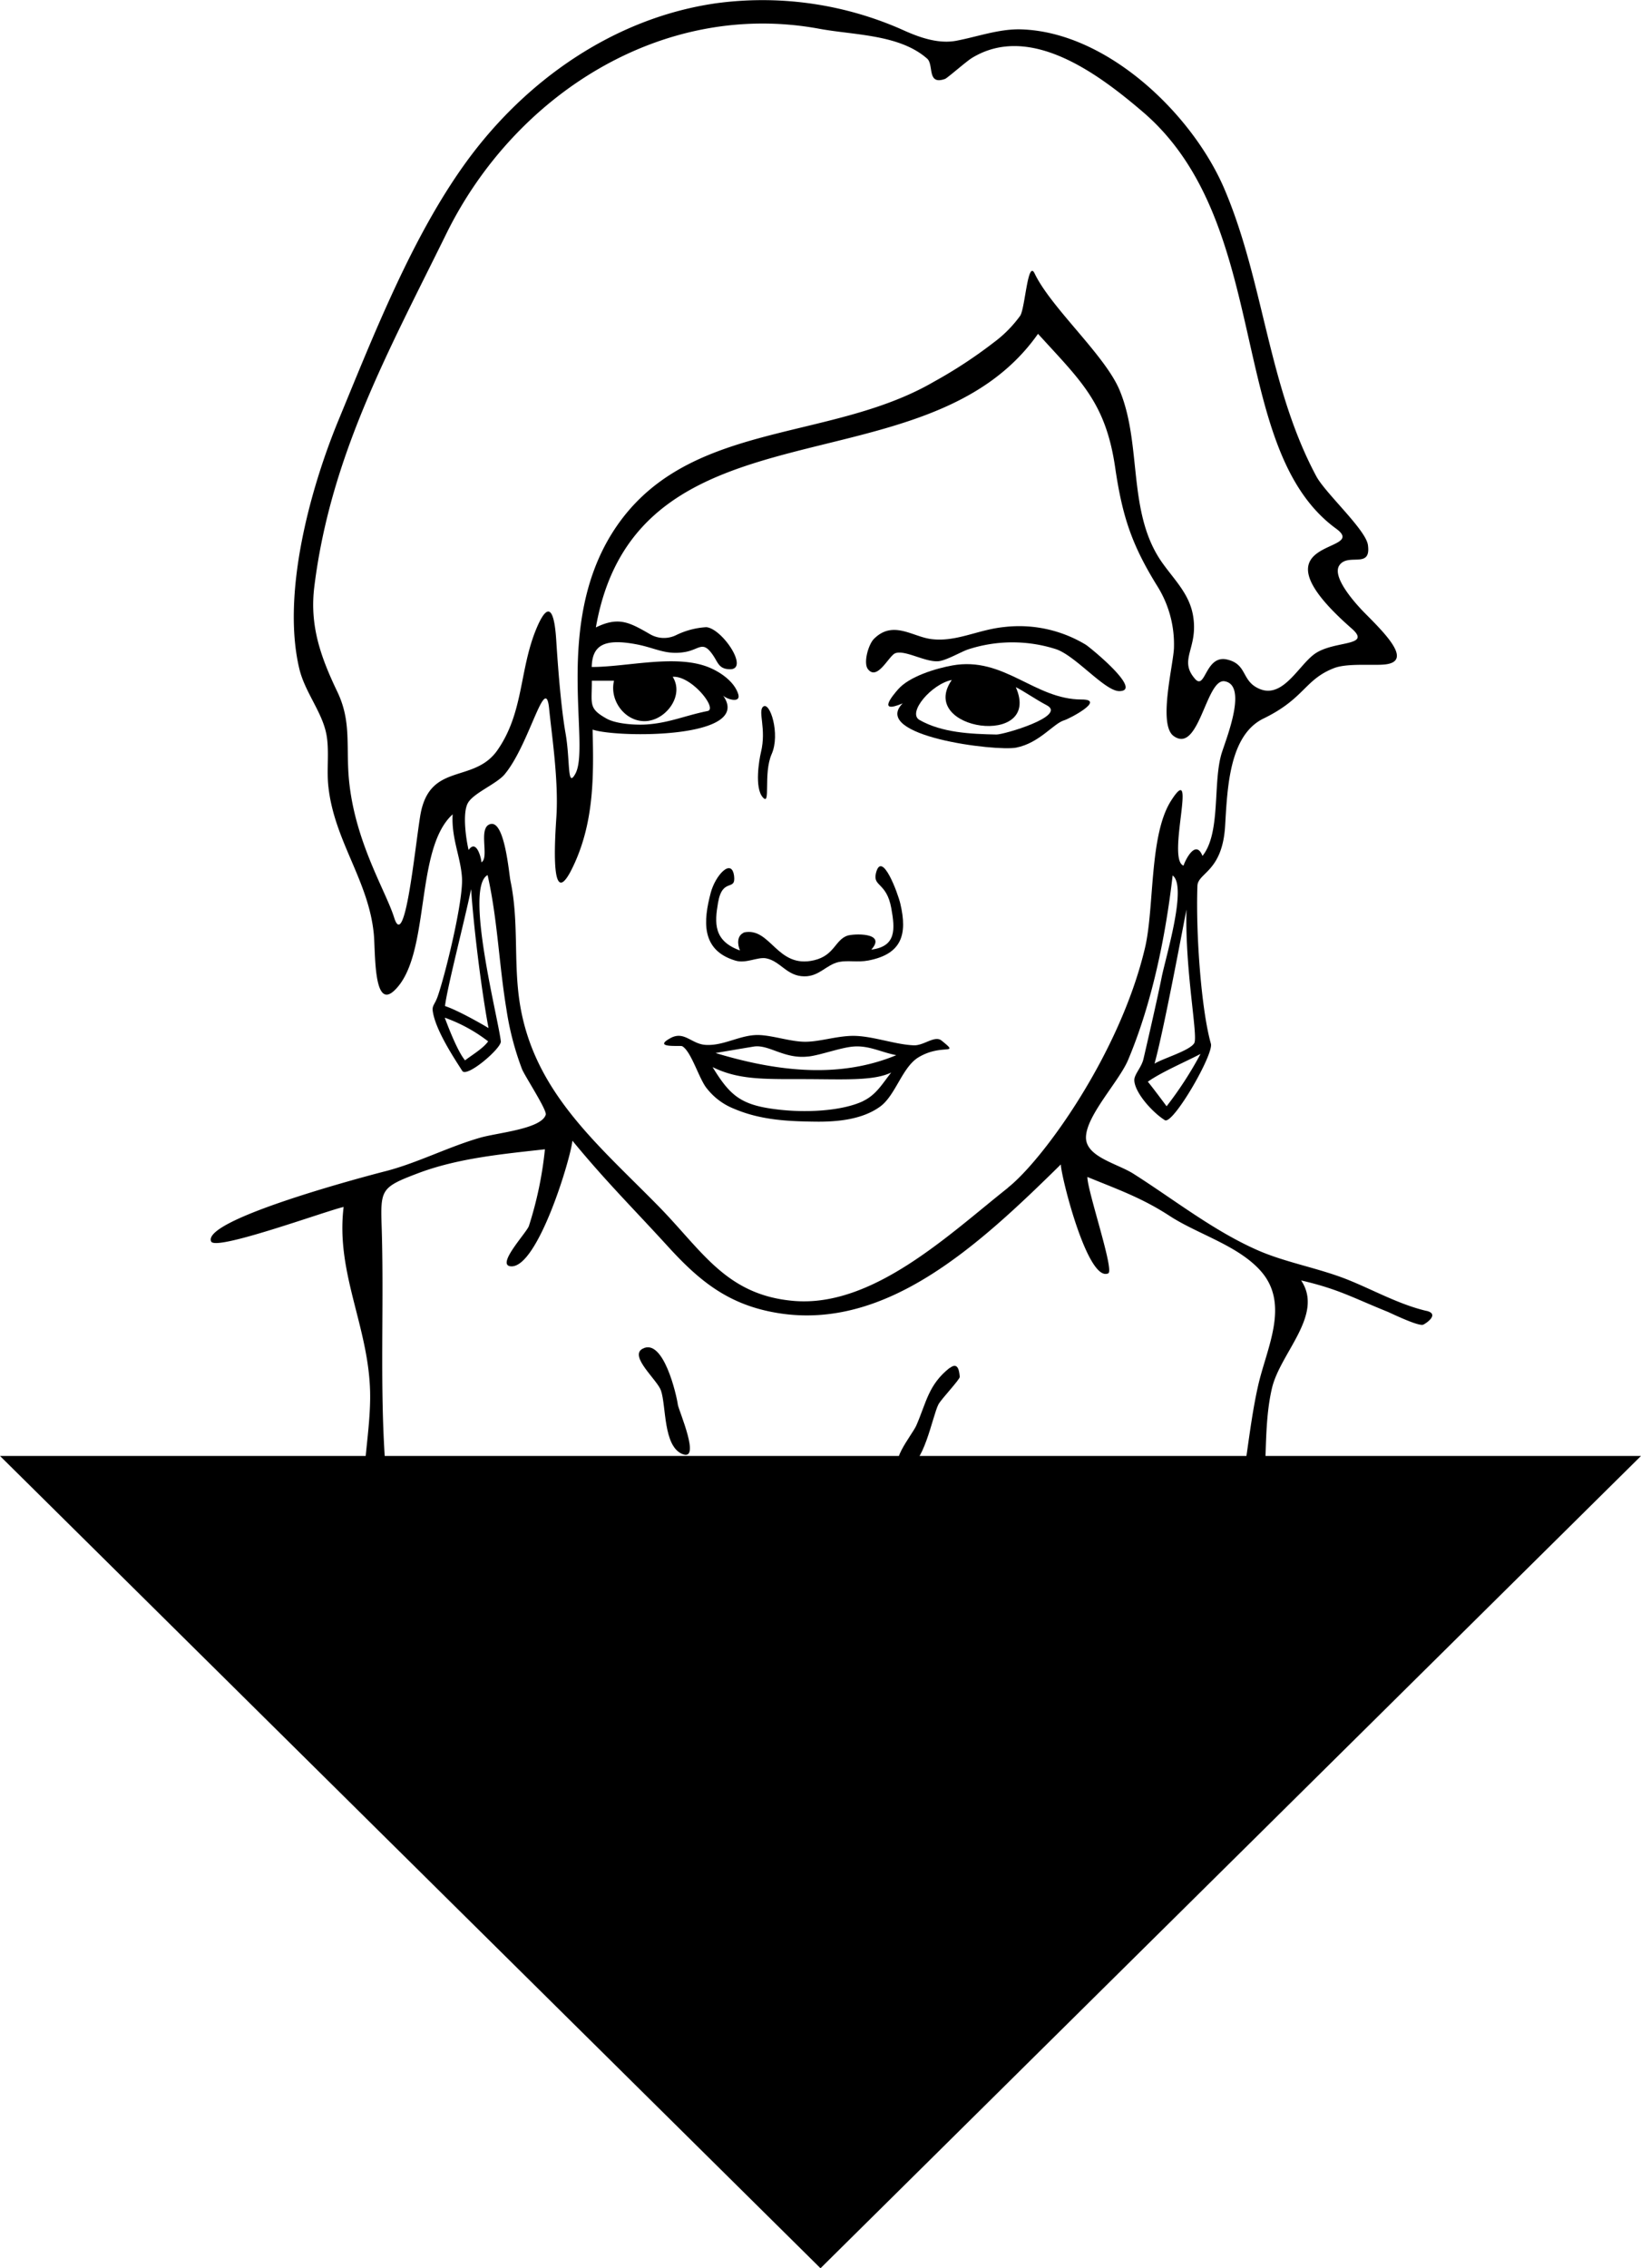 <svg xmlns="http://www.w3.org/2000/svg" viewBox="0 0 456.5 630.77"><polygon class="white" points="228.25 630.77 114.13 517.83 0 404.88 228.25 404.88 456.5 404.88 342.38 517.83 228.25 630.77"/><path d="M396.83,364.55c-7.63-1.79-14.78-5.83-22-8.72-8.08-3.21-17.12-4.73-24.84-8.1-12.34-5.39-23.35-14.13-34.68-21.32-4.52-2.87-13.25-4.68-13.21-10.12.05-6.07,9.2-15.55,11.72-21.54,6.66-15.81,10.42-34.3,12.39-51.29,4.13,3-1.92,22.64-3.06,28.34s-3.73,17-5.06,22.7c-.56,2.4-2.65,4.33-2.54,6,.21,3.49,5.11,8.89,8.49,11,2.21,1.4,13.65-18.3,12.81-21.26-2.68-9.49-4.22-30.51-3.75-43.87.13-3.75,7-3.88,7.72-16.87.63-10.72,1.22-25.1,10.69-29.7,11.43-5.56,11.37-10.8,19.58-14,3.58-1.41,10.65-.71,13.9-1,8.27-.68.47-8.48-5.17-14.16-3.63-3.66-9.29-10.41-7.23-13.43,2.44-3.57,8.92,1.16,7.94-5.67-.61-4.28-11.85-14.4-14.37-19.12-13.46-25.14-14.57-54.29-25.65-80.1C331.59,31.64,308,8.9,284.06,8.17c-6.16-.19-12.37,2.12-18.13,3.18-6.55,1.21-13.54-2.55-16.43-3.74A96.11,96.11,0,0,0,199.12.92C170.87,5,146.23,22.27,129.66,45.1c-15.05,20.74-25.73,48.1-35.51,71.78-8,19.39-15.81,48.42-10.89,69.07,1.55,6.51,6.33,12,7.53,18.22.89,4.67,0,9.95.58,14.74,1.68,15,11.17,26,12.61,40.77.5,5.1-.15,21.31,5.71,15.78,10.28-9.71,5.47-39.27,16.23-49-.39,6.65,2.21,11.75,2.59,17.56.43,6.52-4.77,27.5-6.79,33.17-.74,2.07-1.52,2.44-1.35,3.85.66,5.43,6.49,14,8.22,16.76,1.25,2,10.92-6.3,10.73-8.2-.62-6.09-10.22-42.78-3.68-46.25,2.78,12.29,3.17,24.85,5.23,37.25a80.09,80.09,0,0,0,4.34,16.69c.75,1.89,7,11.42,6.61,12.69-1.24,4-13.47,5-18.32,6.42-8.83,2.55-17.38,7-26.19,9.28C102.08,327,56,339.17,58.74,345.24c1.25,2.76,32-8.53,36.85-9.6-2.3,18.86,7.5,34,7.38,53.08-.09,14-4.55,28.54.48,41.89.52,1.38,7.88,12.26,8.75,5.55.69-5.29-3.66-15.21-4.27-20.71-2.68-24.25-1-49.28-1.74-73.69-.35-10.94-.43-11.51,10-15.46,11.14-4.23,23.48-5.36,35.4-6.7a104,104,0,0,1-4.44,21.28c-.52,1.79-9.35,11-5,11.27,7.48.47,16.67-30.22,17.08-34.94,9.46,11.49,16.73,18.62,26.73,29.58,8.87,9.72,17,16.18,30.48,18.36,30.13,4.88,55.68-18.69,78.67-41.34,0,3.11,7.48,33,13.2,30.28,1.72-.83-5.83-22.9-5.82-26.79,8.56,3.5,15.22,5.84,22.88,10.83,7.9,5.15,19.17,8.22,25.48,15.47,8,9.24,1.48,21.35-.86,31.72-2.73,12.08-3.31,24.52-6.42,36.56-.85,3.28-9.7,23.08-7.43,24.34C340.44,448.63,349.24,427,350,424c3.17-12.16,1-25.65,3.81-37.84,2.24-9.89,14.59-20.49,8.14-30.09,10.38,2.41,14.17,4.72,24,8.69.86.35,8.77,4.22,10,3.6s4.38-3,.9-3.82ZM330.06,252.94c-.45,17.05,3.28,35.23,2.16,37.14-1.23,2.1-8.68,4.23-11.05,5.71C323.85,286.15,329.38,256.21,330.06,252.94Zm-10.75,47.87c3.79-2.69,10.55-5.56,14.66-7.73a102.1,102.1,0,0,1-9.44,14.56C324.22,307.22,320.71,302.49,319.31,300.81ZM116.88,227c-1.57,9.79-4.26,37.66-7.23,28.18-2.49-7.94-12-22.73-12.79-41.53-.35-8,.48-13.92-3-21.24-4.8-10-7.77-18.65-6.4-29.43C92,126.65,108.1,97.64,124.16,65c19-38.63,60.1-65.06,103.75-57,9.77,1.8,22.32,1.54,30,8.3,1.94,1.71-.14,7.48,5,5.64.62-.22,5.9-4.86,7.4-5.78,16.26-10,35.51,4.63,47.55,14.91C354.37,62.21,341,124.61,371.67,147c9.82,7.15-25.25,1.84,4.32,27.76,5.82,5.1-4.86,3.26-10.24,7.06-4.74,3.35-9.29,13.56-16.47,9.19-3.79-2.31-2.66-6.39-7.92-7.6-6.08-1.41-6,8.67-8.91,5.39-4.79-5.46,1.06-8.48-.59-17.75-1.06-5.94-5.17-9.8-8.55-14.57-9.84-13.87-5.51-32.8-11.87-48-4.06-9.73-19-22.81-23.62-32.42-1.91-4-2.65,9.59-4,11.72a34.15,34.15,0,0,1-7.35,7.44,129.29,129.29,0,0,1-16.63,10.91c-29.54,17.21-69.59,10.48-89.48,42-16.37,26-6,59.28-10.32,67.07-2.31,4.18-1.37-3.65-2.72-11.31-1.28-7.29-2.12-18.55-2.59-25.93-.45-7.09-1.83-12-5.54-3.08-4.79,11.55-3.44,23.38-11,34C131.5,218,119.3,211.85,116.88,227Zm63.79-26.6c5.12-.91,9.58-7.27,6.46-12.19,5.2-.39,12.62,8.93,9.7,9.52-6.19,1.24-10.46,3.23-16.67,3.71-3.2.25-8.72-.09-11.41-1.6-5.12-2.87-4.09-3.93-4.11-10.54h6.17c-1.43,5.91,3.74,12.21,9.86,11.12ZM123.72,283a43.74,43.74,0,0,1,12.08,6.59c-1.43,2-4.52,3.8-6.43,5.28C127.51,292.65,125.21,287,123.72,283Zm7.34-35.69c.71,10.57,2.87,28.15,4.84,38.58-2.84-1.71-8.94-5.09-12.11-6.12C124.44,274.41,129.15,256.4,131.05,247.27Zm149.34,83c-16.21,12.8-37.56,33.38-59.67,31.45-18.81-1.64-25.4-14-37.67-26.46-16.83-17.14-34.57-31.68-38.46-56.31-1.8-11.39-.2-22.67-2.59-34-.44-2.1-1.58-16.85-5.57-15.83-3.59.91-.21,9.3-2.51,10.64-.06-1.24-1.41-6.57-3.57-3.42-.75-3.14-1.73-10.2-.24-13s7.93-5.32,10.22-8c7-8.33,11.41-28.7,12.43-18.22.68,7,2.68,19.92,2,30.1-.34,5.38-2,28.51,5.08,12.78,5.39-11.91,5.33-24.37,5-37.15,6.89,2.36,44.94,2.59,36.27-9.51.84,1,5.08,2.37,4.24-.36-1.08-3.47-4.92-6.08-8-7.37-9.17-3.85-22.84-.16-32.75-.17.13-5.9,3.27-8,12.23-6.34,5.49,1,8.28,3.11,13.75,2.17,4.07-.7,4.9-3.36,7.83,1,1.35,2,1.58,3.69,4.5,3.8,5.74.22-2-11.35-6.45-11.7a22,22,0,0,0-8.38,2.21,7.7,7.7,0,0,1-7.39-.33c-5.66-3.26-8.65-4.88-14.94-1.81,11.44-65.23,91.65-37,123-81.65,11.91,13.11,18.86,19.1,21.49,37.37,2,13.57,4.65,21.41,11.69,32.78a30.46,30.46,0,0,1,4.64,16.93c0,4.38-4.57,21.54-.09,24.77,7.11,5.13,9-16.17,14.22-15.22,6.29,1.14.66,15.29-.79,19.77-2.63,8.14-.19,22.32-5.41,28.79-1.93-4.89-4.9,1.46-5.27,2.7-4.85-1.72,4.18-30.1-3.5-18-6.08,9.59-4.57,29.63-7.22,40.87C311.53,293.17,290.08,322.63,280.39,330.27Z"/><path d="M311.36,192.19c6.84,0-8.28-12.27-9.31-12.9a35.81,35.81,0,0,0-22.63-4.93c-7.48.74-13.31,4.23-20.35,3.36-5.23-.65-10.65-5.34-15.94-.07-1.58,1.58-3,6.69-1.7,8.41,2.62,3.42,5.82-3.71,7.62-4.4,2.66-1,8.14,2.42,11.84,2.23,2.22-.11,6.54-2.7,8.49-3.32a39.71,39.71,0,0,1,24.33-.06C299.22,182.32,307.32,192.19,311.36,192.19Z"/><path d="M214.68,209.66c2.43-5.51-.5-14.76-2.4-13.13-1.52,1.31,1,6.12-.6,12.68-.51,2.11-1.82,9.86.51,12.51S212.24,215.2,214.68,209.66Z"/><path d="M300.89,194.52c-13.17,0-21.58-12.08-36-9.46-4.59.83-12,3.06-15.12,6.71-1,1.17-6.15,7,1.33,3.83-9,9.1,26,13.41,31.61,12.3,6.47-1.27,10.39-6.78,13.4-7.62C297.37,199.92,307.78,194.52,300.89,194.52Zm-9.69,1.61c5.71,3-12,8.17-14,8.13-7.14-.14-15.18-.49-21.43-4.06-3.45-2,3.38-10,9-11.11-9.78,14.1,25.32,19,17.81,2C285,192.3,288.09,194.5,291.2,196.13Z"/><path d="M261.94,289.38c-1.91-1.55-4.92,1.42-7.74,1.31-5.47-.22-12-2.83-17.51-2.62-4.44.17-8.74,1.61-12.63,1.63s-8.68-1.64-12.63-1.86c-5.19-.29-9.84,3-15,2.74-4.07-.17-6-4-9.89-1.91-5.24,2.86,2.64,2,3.22,2.26,2.56,1.39,4.76,9.31,6.93,11.82a18,18,0,0,0,7.48,5.57c7.41,3.16,14.94,3.51,22.76,3.6,5.92.07,13-.56,18-4.26,4.21-3.13,6.09-10.94,10.59-13.64C262.08,290.08,267.22,293.66,261.94,289.38Zm-37,4.42c3.32-.4,8.73-2.41,12.25-2.75,4.44-.43,7.83,1.55,12.15,2.38-15.25,6.31-32.17,4.88-50.28-.6,2-.35,8.63-1.47,10.6-1.79C213.92,290.36,218.15,294.61,224.91,293.79Zm15.2,12.39c-5.78,2.77-16.65,3.56-26.3,2-8.3-1.33-11.18-4.22-15.61-11.44,7.11,3.49,13.92,3.34,25,3.34s19.68.6,24.7-1.84c-2.45,3.07-4.13,6.16-7.81,7.93Z"/><path d="M188.56,390.58c-.36-2.62-4-18.65-9.82-15.51-3.82,2.07,4.15,8.68,5.14,11.64,1.47,4.38.61,15.42,5.92,17.63s-1-12.1-1.25-13.76Z"/><path d="M264.16,380.4c-5.89,4.66-6.46,9.6-9.25,16-1.18,2.69-8.87,11.76-3,11.76,5,0,7.47-14.42,9.15-17.62.79-1.5,6-6.94,5.93-7.67-.12-1.07-.28-4.42-2.8-2.43Z"/><path d="M206.85,259.4c-1.9.87-1.7,3.28-1,4.91-7.44-2.67-7.05-7.72-6.11-13.24,1.23-7.24,5-3,4.47-7.47-.67-5.14-5.23-.18-6.51,4.72-2,7.63-2.83,15.9,6.87,18.81,3,.91,6.2-1.11,8.61-.62,4,.82,5.71,5,10.63,5,4.16,0,6.07-3.26,9.57-4,2.57-.51,5.17.16,8.14-.4,9.37-1.79,10.95-7.24,8.94-15.8-.68-2.91-5.13-15-6.77-8.57-1,3.88,2.94,2.55,4.25,9.81,1.07,5.91,1.41,10.64-5.56,11.53,4.43-4.9-5.12-4.45-6.73-3.86-3.37,1.24-3.54,5.45-9.13,6.8-10.47,2.53-12.1-9.44-19.69-7.69Z"/></svg>
